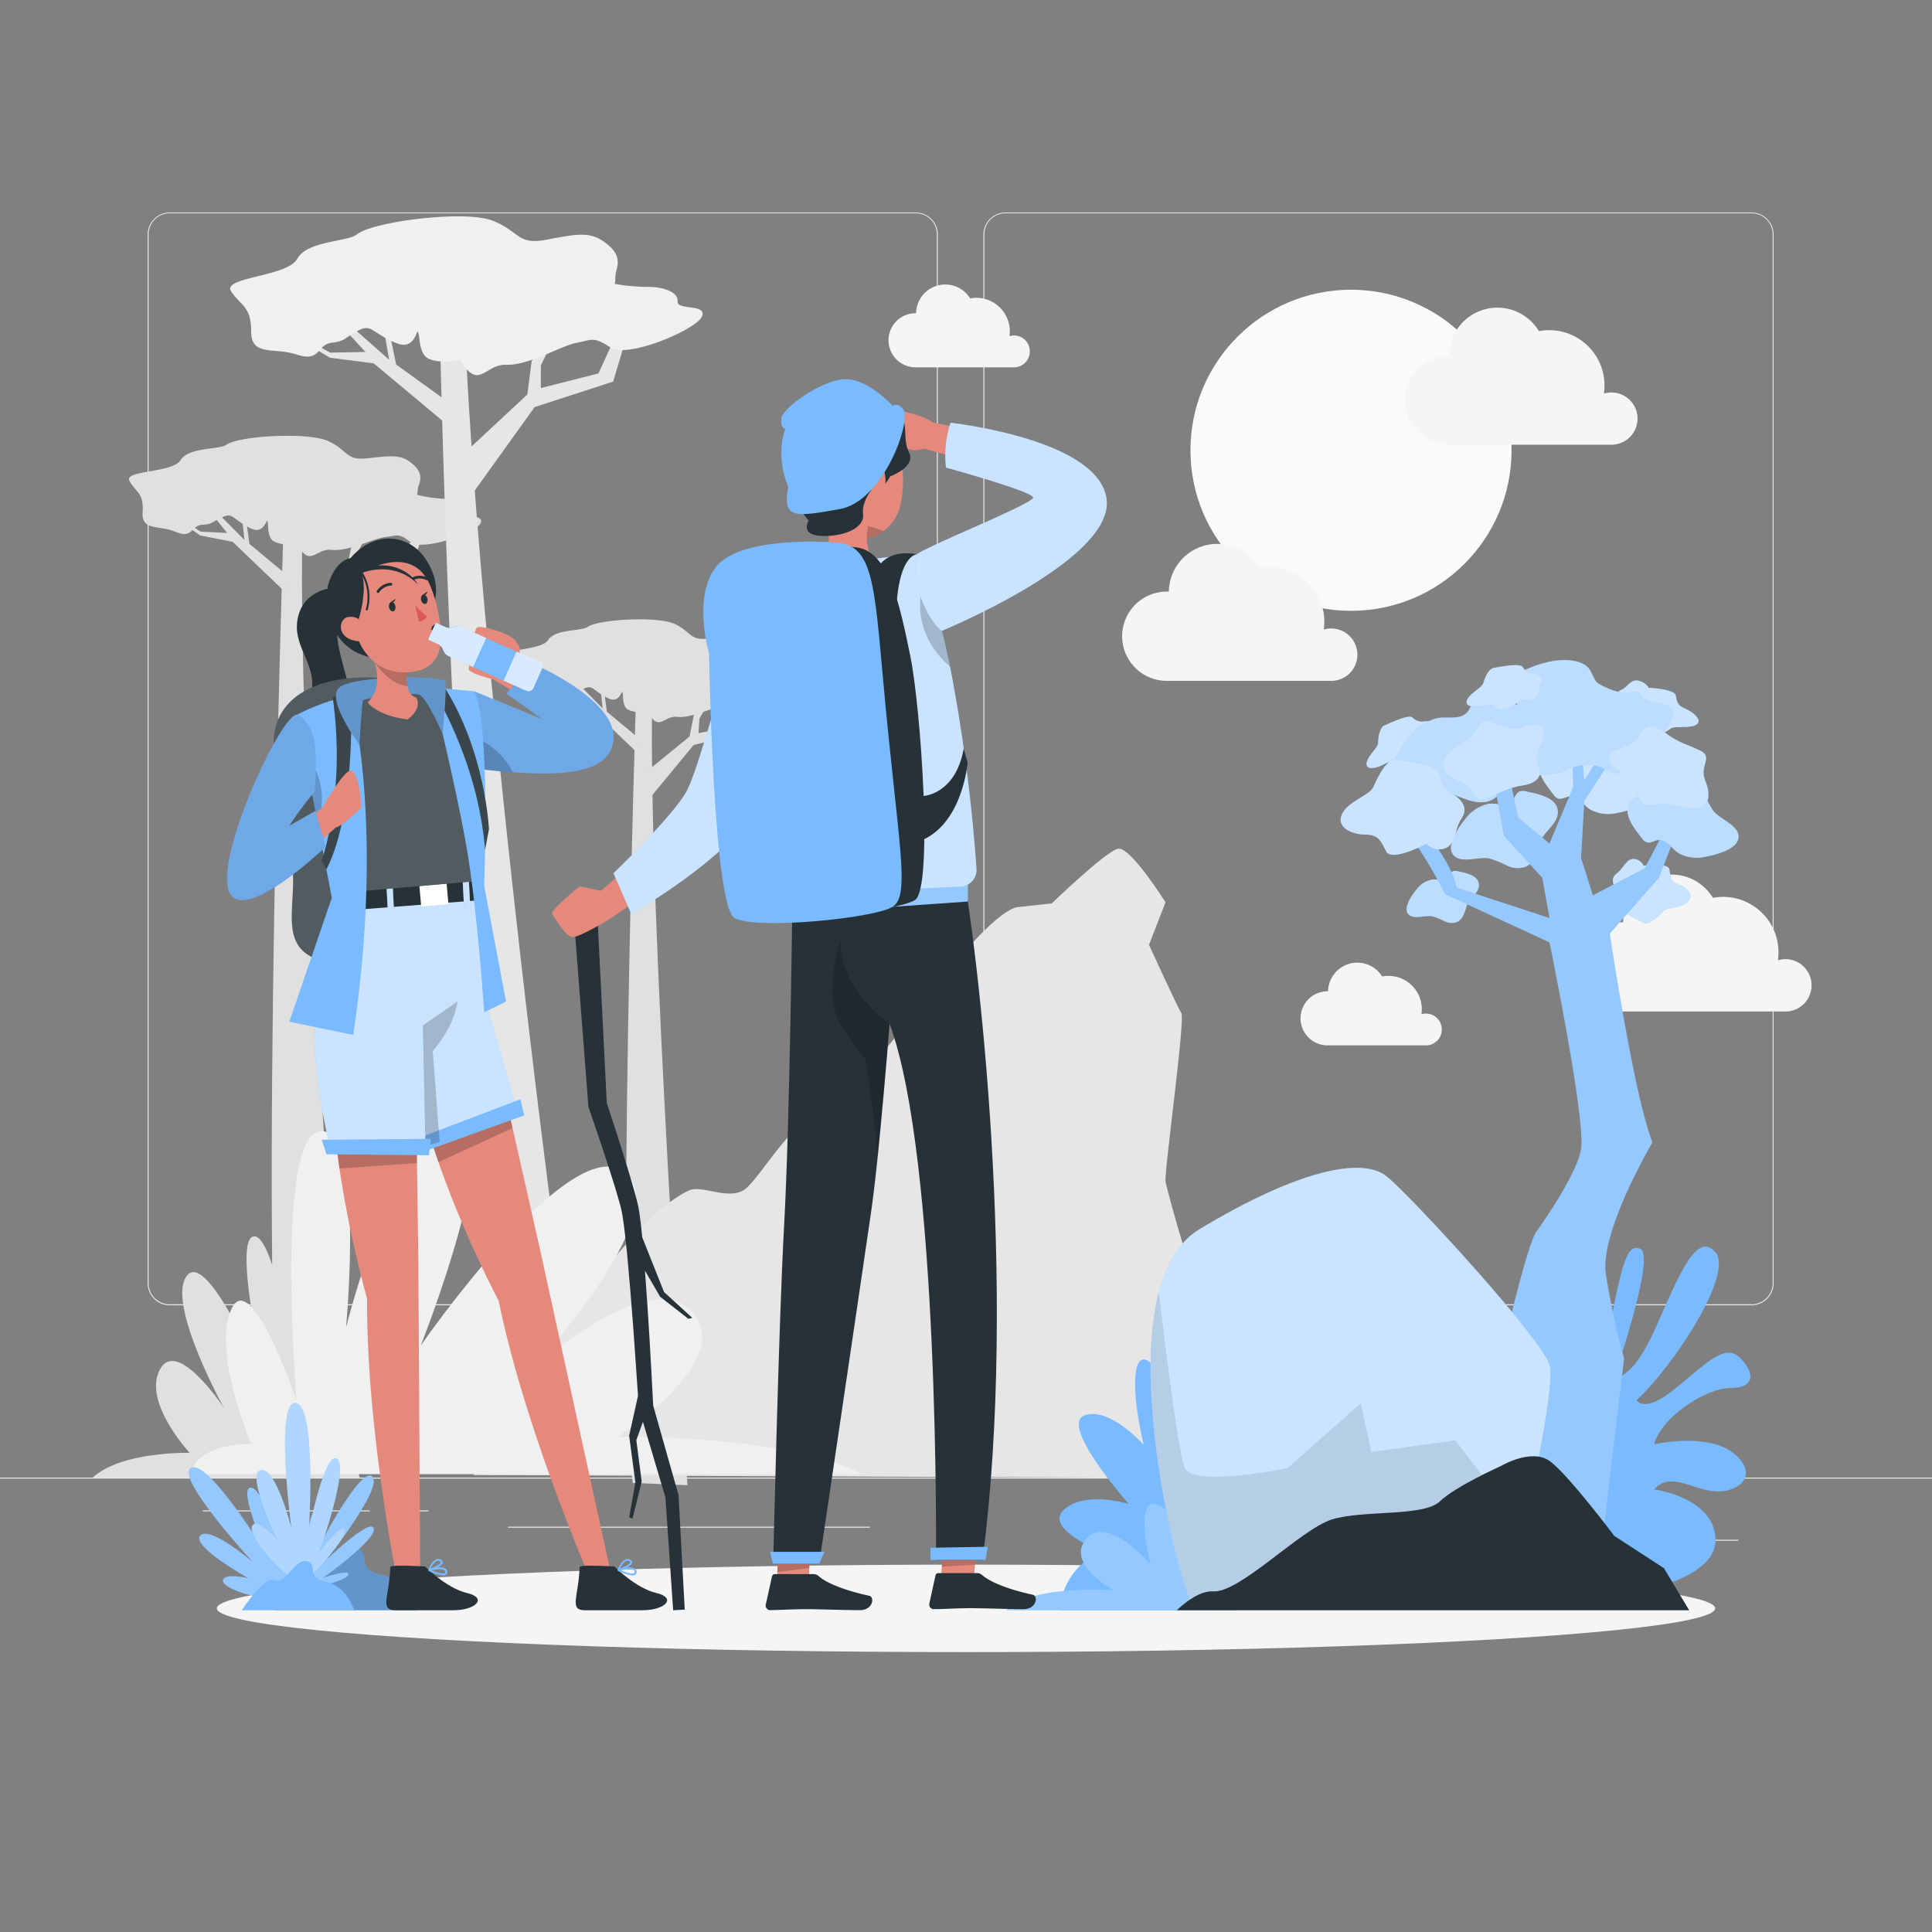<svg xmlns="http://www.w3.org/2000/svg" viewBox="0 0 500 500"><rect x="0" y="0" width="500" height="500" fill="#808080" stroke="none"/><g id="freepik--background-complete--inject-33"><rect y="382.4" width="500" height="0.25" style="fill:#ebebeb"></rect><rect x="416.78" y="398.49" width="33.12" height="0.25" style="fill:#ebebeb"></rect><rect x="322.53" y="401.21" width="8.69" height="0.25" style="fill:#ebebeb"></rect><rect x="396.59" y="389.21" width="19.19" height="0.25" style="fill:#ebebeb"></rect><rect x="52.46" y="390.89" width="43.19" height="0.25" style="fill:#ebebeb"></rect><rect x="104.56" y="390.89" width="6.33" height="0.25" style="fill:#ebebeb"></rect><rect x="131.47" y="395.11" width="93.68" height="0.25" style="fill:#ebebeb"></rect><path d="M237,337.8H43.91a5.71,5.71,0,0,1-5.7-5.71V60.66A5.71,5.71,0,0,1,43.91,55H237a5.71,5.71,0,0,1,5.71,5.71V332.09A5.71,5.71,0,0,1,237,337.8ZM43.91,55.2a5.46,5.46,0,0,0-5.45,5.46V332.09a5.46,5.46,0,0,0,5.45,5.46H237a5.47,5.47,0,0,0,5.46-5.46V60.66A5.47,5.47,0,0,0,237,55.2Z" style="fill:#ebebeb"></path><path d="M453.31,337.8H260.21a5.72,5.72,0,0,1-5.71-5.71V60.66A5.72,5.72,0,0,1,260.21,55h193.1A5.71,5.71,0,0,1,459,60.66V332.09A5.71,5.71,0,0,1,453.31,337.8ZM260.21,55.2a5.47,5.47,0,0,0-5.46,5.46V332.09a5.47,5.47,0,0,0,5.46,5.46h193.1a5.47,5.47,0,0,0,5.46-5.46V60.66a5.47,5.47,0,0,0-5.46-5.46Z" style="fill:#ebebeb"></path><path d="M93.05,382.41H24C31.47,375.53,49.1,376,49.1,376s-12.23-13.13-7.72-21.56S58,364.44,58,364.44,42.78,337,48.43,330.09,69.27,360.2,69.27,360.2,60,321.09,65.59,320s11.35,37.09,11.35,37.09-2-34.92,2.67-33.92S82,369.71,82,369.71s4.7-23.25,6.71-15.83-2,23.31-2,23.31A6,6,0,0,1,93.05,382.41Z" style="fill:#e0e0e0"></path><path d="M88.92,374.81c-.36-5-12-174.33-10.67-237.31l-4.9-.33s-6.09,190.2-1,237Z" style="fill:#e0e0e0"></path><polygon points="76.95 158.52 89.55 148.27 90.81 141.91 98.39 130.36 100.01 129.77 92.54 142.83 92.25 147.21 103.59 145.13 108.34 136.37 113.36 132.43 114.1 133.73 109.83 137.54 106.34 146.91 90.8 150.81 74.58 170.46 76.95 158.52" style="fill:#e0e0e0"></polygon><polygon points="74.47 149 73.86 153.29 60.23 140.24 51.83 138.58 45.35 134.11 45.8 133.68 51.95 137.6 58.77 137.93 52.31 129.89 45.95 125.26 46.38 124.99 52.76 129.12 63.26 139.75 62.22 130.03 59.79 125.9 59.55 124.76 62.62 129.26 70.6 126.63 71.26 127.13 63.08 130.04 64.55 140.76 74.47 149" style="fill:#e0e0e0"></polygon><path d="M119.84,132.25c.31-1.74-2.45-3-5.42-3.19a38.47,38.47,0,0,1-6.52-1c.28-.63.08-1.38.48-2.46.87-2.36.41-4-2.21-6s-5.24-1.65-11-1-4.92-1.92-10.08-4.39-23.13-1.44-26.43.86c-2,1.38-9.75.57-11.91,4s-14.9,2.52-13.21,5.46,3.7,3.07,3.37,8,4.12,3.28,8.58,5.13,3.86-1.62,6.78-1.84,2.12-.52,5.12-1.91,2.57.36,7.33,2.75c2.62,1.32,3.6-.28,4.41-2,.48,1.11-.06,2.73.92,4.61.78,1.51,3.93,1.84,6.93,1.56,3.29,6.24,4.7,1,8.82,1.48,4.35.47,10.89-3,14-3.33s3.27-1.14,6.44,1.31,16.8-2.34,18.09-4.81S119.54,134,119.84,132.25Z" style="fill:#e0e0e0"></path><path d="M177.91,384.38c-.31-4.25-10.22-149.1-9.12-203l-4.2-.28s-5.21,162.67-.85,202.68Z" style="fill:#e0e0e0"></path><polygon points="167.67 199.4 178.45 190.63 179.53 185.19 186.01 175.32 187.4 174.81 181.01 185.97 180.76 189.73 190.46 187.94 194.52 180.45 198.81 177.08 199.45 178.19 195.8 181.45 192.81 189.46 179.51 192.81 165.65 209.6 167.67 199.4" style="fill:#e0e0e0"></polygon><polygon points="165.55 191.25 165.03 194.92 153.37 183.76 146.19 182.34 140.65 178.52 141.03 178.15 146.29 181.5 152.13 181.78 146.6 174.91 141.16 170.95 141.53 170.72 146.99 174.25 155.97 183.34 155.08 175.03 153 171.5 152.79 170.52 155.41 174.37 162.24 172.12 162.81 172.55 155.81 175.04 157.07 184.21 165.55 191.25" style="fill:#e0e0e0"></polygon><path d="M204.36,176.93c.26-1.49-2.1-2.55-4.64-2.73a31.49,31.49,0,0,1-5.57-.88c.23-.53.06-1.17.41-2.1.74-2,.34-3.37-1.89-5.13s-4.49-1.41-9.38-.84-4.2-1.64-8.62-3.75-19.78-1.23-22.61.74c-1.7,1.18-8.34.49-10.18,3.38s-12.74,2.15-11.3,4.66,3.16,2.63,2.88,6.83,3.53,2.8,7.34,4.38,3.31-1.38,5.8-1.57,1.81-.44,4.38-1.63,2.2.3,6.27,2.35c2.24,1.13,3.07-.23,3.77-1.67.41.95-.05,2.34.78,3.95.67,1.28,3.37,1.57,5.94,1.33,2.81,5.34,4,.89,7.54,1.27,3.72.4,9.31-2.54,11.93-2.85s2.79-1,5.5,1.12,14.38-2,15.48-4.12S204.1,178.42,204.36,176.93Z" style="fill:#e0e0e0"></path><path d="M142.87,314.58c-.93-6.59-18.44-141.87-22.41-225.81H113.9s3.69,169.59,14.69,231.4Z" style="fill:#e6e6e6"></path><path d="M122.57,381.74s34.16-63.83,55.85-73.7c3.07-1.39,9.92,2.49,14,0s13.05-19.54,19.92-19.19S250.87,238.43,263,234.8l9.19-1s14-13.53,17.18-14.15,12.27,13.87,12.27,13.87l-4.28,11s7.31,16,8.37,17.67-4.47,41.18-4.09,43.59,9.36,35.4,14.11,40.53,0,36.22,0,36.22Z" style="fill:#e6e6e6"></path><path d="M49,381.51H223.1c-18.88-10.31-63.33-9.67-63.33-9.67s30.83-19.67,19.46-32.27-41.81,15-41.81,15,38.28-41.14,24-51.4-52.53,45.06-52.53,45.06,23.26-58.53,9.27-60.2-28.61,55.51-28.61,55.51,5-52.25-6.75-50.76-6.06,69.68-6.06,69.68S64.93,327.7,59.87,338.8,65,373.69,65,373.69C53.28,373.78,49.93,378.52,49,381.51Z" style="fill:#f0f0f0"></path><polygon points="120.62 116.86 136.48 102.09 137.58 93.51 146.62 77.45 148.73 76.52 139.97 94.57 139.97 100.43 154.88 96.64 160.42 84.55 166.73 78.85 167.84 80.51 162.5 85.97 158.69 98.75 138.36 105.36 118.54 132.96 120.62 116.86" style="fill:#e6e6e6"></polygon><polygon points="116.47 104.41 116.04 110.17 96.72 94.04 85.39 92.58 76.36 87.22 76.92 86.6 85.46 91.26 94.57 91.09 85.25 80.97 76.36 75.38 76.92 74.98 85.78 79.91 100.72 93.11 98.45 80.26 94.84 74.98 94.43 73.49 98.91 79.21 109.29 74.98 110.22 75.59 99.59 80.21 102.52 94.34 116.47 104.41" style="fill:#e6e6e6"></polygon><path d="M175.35,78c.26-2.34-3.53-3.75-7.51-3.75a51.65,51.65,0,0,1-8.76-.78c.31-.86,0-1.85.41-3.32.95-3.21.19-5.29-3.47-7.78s-7.14-1.73-14.69-.32-6.71-2.11-13.81-4.93-30.91.17-35.11,3.52c-2.52,2-12.92,1.64-15.49,6.34s-19.6,4.69-17.1,8.44S65,79.21,65,85.78s5.78,4,11.89,6,5-2.5,8.86-3.06,2.77-.88,6.63-3,3.46.24,10,3c3.61,1.52,4.77-.69,5.69-3,.74,1.44.17,3.65,1.64,6.06,1.18,1.93,5.41,2.09,9.37,1.45,4.94,8,6.36,1,11.88,1.18,5.83.23,14.22-4.93,18.27-5.69S153.51,87,158,89.93s22.16-4.62,23.65-8S175.1,80.38,175.35,78Z" style="fill:#f0f0f0"></path><circle cx="349.64" cy="116.53" r="41.55" style="fill:#fafafa"></circle><path d="M423.8,108.34a6.77,6.77,0,0,0-6.77-6.77,6.62,6.62,0,0,0-1.95.29A14.3,14.3,0,0,0,398.27,85.7,12.53,12.53,0,0,0,375,92h-.21a11.55,11.55,0,0,0,0,23.09h42.39A6.77,6.77,0,0,0,423.8,108.34Z" style="fill:#f5f5f5"></path><path d="M351.29,169.42a6.77,6.77,0,0,0-6.77-6.77,6.89,6.89,0,0,0-1.94.28,14.11,14.11,0,0,0,.15-2.07,14.36,14.36,0,0,0-17-14.09,12.53,12.53,0,0,0-23.23,6.34l-.2,0a11.55,11.55,0,1,0,0,23.09h42.38A6.76,6.76,0,0,0,351.29,169.42Z" style="fill:#f5f5f5"></path><path d="M468.83,255a6.77,6.77,0,0,0-6.77-6.77,6.5,6.5,0,0,0-1.94.29,14.34,14.34,0,0,0-14.18-16.41,15.25,15.25,0,0,0-2.64.24,12.53,12.53,0,0,0-23.23,6.34h-.2a11.54,11.54,0,1,0,0,23.08h42.38A6.76,6.76,0,0,0,468.83,255Z" style="fill:#f5f5f5"></path><path d="M373.13,266.4a4.09,4.09,0,0,0-4.09-4.09,4.21,4.21,0,0,0-1.18.17,8.61,8.61,0,0,0-8.56-9.92,8.43,8.43,0,0,0-1.6.15,7.57,7.57,0,0,0-14,3.83h-.12a7,7,0,1,0,0,14h25.61A4.08,4.08,0,0,0,373.13,266.4Z" style="fill:#f5f5f5"></path><path d="M266.51,90.91A4.06,4.06,0,0,0,261.25,87a8.67,8.67,0,0,0-8.57-9.92,8.43,8.43,0,0,0-1.6.15,7.56,7.56,0,0,0-14,3.83h-.13a7,7,0,1,0,0,14h25.62A4.09,4.09,0,0,0,266.51,90.91Z" style="fill:#f5f5f5"></path></g><g id="freepik--Shadow--inject-33"><ellipse id="freepik--path--inject-33" cx="250" cy="416.24" rx="193.89" ry="11.32" style="fill:#f5f5f5"></ellipse></g><g id="freepik--plant-1--inject-33"><path d="M107.92,416.73H71.28s7.3-11.16,10.41-9.74c4,1.84,7-8.27,11.52-5.87,1.58.84.81,3.54,1.8,4.63,1.65,1.8,3.73,1.45,5.72,2.44C104.62,410.13,106,412.69,107.92,416.73Z" style="fill:#7ABAFF"></path><path d="M107.92,416.73H71.28s7.3-11.16,10.41-9.74c4,1.84,7-8.27,11.52-5.87,1.58.84.81,3.54,1.8,4.63,1.65,1.8,3.73,1.45,5.72,2.44C104.62,410.13,106,412.69,107.92,416.73Z" style="opacity:0.2;isolation:isolate"></path><path d="M75.29,413.62s2.4-13.95.74-16-2,7.62-2,7.62S68.5,385.07,64.93,385s4.24,17.49,4.24,17.49-15.26-24.94-19.7-22.62,16,24.43,16,24.43-11.17-9.6-13.63-6.89,12.4,11,12.4,11-6.55-1.47-6.55.71S68.73,414.86,75.29,413.62Z" style="fill:#7ABAFF"></path><path d="M75.29,413.62s2.4-13.95.74-16-2,7.62-2,7.62S68.5,385.07,64.93,385s4.24,17.49,4.24,17.49-15.26-24.94-19.7-22.62,16,24.43,16,24.43-11.17-9.6-13.63-6.89,12.4,11,12.4,11-6.55-1.47-6.55.71S68.73,414.86,75.29,413.62Z" style="fill:#fff;opacity:0.2;isolation:isolate"></path><path d="M77.49,411.63s11.47-2.08,12.58-3.94-6.44.64-6.44.64,14-10,13.09-12.8-12.33,8.21-12.33,8.21,15-18.84,11.93-21.62-14.38,19.26-14.38,19.26S86.21,390,83.42,388.9s-5,12.69-5,12.69-.71-5.48-2.4-4.86S74.68,406.91,77.49,411.63Z" style="fill:#7ABAFF"></path><path d="M77.49,411.63s11.47-2.08,12.58-3.94-6.44.64-6.44.64,14-10,13.09-12.8-12.33,8.21-12.33,8.21,15-18.84,11.93-21.62-14.38,19.26-14.38,19.26S86.21,390,83.42,388.9s-5,12.69-5,12.69-.71-5.48-2.4-4.86S74.68,406.91,77.49,411.63Z" style="fill:#fff;opacity:0.2;isolation:isolate"></path><path d="M78.35,410.1s11.07-11.09,10.88-14-6.63,5.64-6.63,5.64,7.81-21.81,4.65-24.18-7.32,18.54-7.32,18.54,2.09-32.32-3.4-33-1.13,32.3-1.13,32.3-4-15.81-7.93-14.93,4.2,17.87,4.2,17.87-5-5.51-6.38-3.53S71.62,407,78.35,410.1Z" style="fill:#7ABAFF"></path><path d="M78.35,410.1s11.07-11.09,10.88-14-6.63,5.64-6.63,5.64,7.81-21.81,4.65-24.18-7.32,18.54-7.32,18.54,2.09-32.32-3.4-33-1.13,32.3-1.13,32.3-4-15.81-7.93-14.93,4.2,17.87,4.2,17.87-5-5.51-6.38-3.53S71.62,407,78.35,410.1Z" style="fill:#fff;opacity:0.4;isolation:isolate"></path><path d="M91.78,416.73H62.58s5.82-8.89,8.29-7.76c3.23,1.47,5.62-6.59,9.19-4.68,1.26.67.64,2.83,1.43,3.69,1.31,1.44,3,1.16,4.56,1.95C89.14,411.47,90.25,413.51,91.78,416.73Z" style="fill:#7ABAFF"></path></g><g id="freepik--plant-2--inject-33"><path d="M367.61,193.83s-4,4.66-5.4,4-2.06-1.11-4-.05-4.69,1.64-4.55-.2,3-4.08,3-5.34.32-4,1.73-4.55,6.12-2.9,7.19-2a3.2,3.2,0,0,0,3,1c1.45-.17,3,.2,2.63,1.62s.1,1.93-.09,3.35S368.9,194.07,367.61,193.83Z" style="fill:#7ABAFF"></path><path d="M367.61,193.83s-4,4.66-5.4,4-2.06-1.11-4-.05-4.69,1.64-4.55-.2,3-4.08,3-5.34.32-4,1.73-4.55,6.12-2.9,7.19-2a3.2,3.2,0,0,0,3,1c1.45-.17,3,.2,2.63,1.62s.1,1.93-.09,3.35S368.9,194.07,367.61,193.83Z" style="fill:#fff;opacity:0.6;isolation:isolate"></path><path d="M379.4,184.63a3.76,3.76,0,0,0,.44-.45c.93-1.12,1.17-2.9,2.5-3.5a4,4,0,0,1,2.16-.1c4,.58,11.38,1.23,11.65,6.53.21,4.11-4.32,6.94-5.34,10.68-.93,3.4-1.47,7.49-4.57,9.16-2,1.07-4.43.72-6.58,0s-4.19-1.74-6.42-2c-3.31-.41-8.92,2.25-11.86.34-4.46-2.89.79-11,2.79-13.88a13.33,13.33,0,0,1,7.55-5.5C374.12,185.33,377.38,186.38,379.4,184.63Z" style="fill:#7ABAFF"></path><path d="M379.4,184.63a3.76,3.76,0,0,0,.44-.45c.93-1.12,1.17-2.9,2.5-3.5a4,4,0,0,1,2.16-.1c4,.58,11.38,1.23,11.65,6.53.21,4.11-4.32,6.94-5.34,10.68-.93,3.4-1.47,7.49-4.57,9.16-2,1.07-4.43.72-6.58,0s-4.19-1.74-6.42-2c-3.31-.41-8.92,2.25-11.86.34-4.46-2.89.79-11,2.79-13.88a13.33,13.33,0,0,1,7.55-5.5C374.12,185.33,377.38,186.38,379.4,184.63Z" style="fill:#fff;opacity:0.5;isolation:isolate"></path><path d="M425.34,224.05s6.43-.94,6.71,1,.25,3.07,2.31,3.81,4.22,2.76,2.52,4.49-5.32,1.32-6.47,2.52-3.66,3.71-5,3-6.16-2.84-6-4.76,0-2.62-1-3.81-1.6-3-.14-4.12,1.63-2,3-3.29S424.79,222.6,425.34,224.05Z" style="fill:#7ABAFF"></path><path d="M425.34,224.05s6.43-.94,6.71,1,.25,3.07,2.31,3.81,4.22,2.76,2.52,4.49-5.32,1.32-6.47,2.52-3.66,3.71-5,3-6.16-2.84-6-4.76,0-2.62-1-3.81-1.6-3-.14-4.12,1.63-2,3-3.29S424.79,222.6,425.34,224.05Z" style="fill:#fff;opacity:0.6;isolation:isolate"></path><path d="M406.77,206.08a3.73,3.73,0,0,0-.47,0c-1.07.11-2.12.92-3.13.55a2.91,2.91,0,0,1-1.19-1.07c-1.83-2.4-5.36-6.55-2.75-9.48,2-2.28,5.88-1.41,8.36-2.85,2.25-1.31,4.66-3.18,7.15-2.45a6.25,6.25,0,0,1,3.47,3.4,26.82,26.82,0,0,0,2.34,4.4c1.52,1.93,5.86,3.45,6.41,6,.85,3.84-6.13,5.39-8.67,5.86a9.79,9.79,0,0,1-6.82-1C409.9,208.45,408.73,206.21,406.77,206.08Z" style="fill:#7ABAFF"></path><path d="M406.77,206.08a3.73,3.73,0,0,0-.47,0c-1.07.11-2.12.92-3.13.55a2.91,2.91,0,0,1-1.19-1.07c-1.83-2.4-5.36-6.55-2.75-9.48,2-2.28,5.88-1.41,8.36-2.85,2.25-1.31,4.66-3.18,7.15-2.45a6.25,6.25,0,0,1,3.47,3.4,26.82,26.82,0,0,0,2.34,4.4c1.52,1.93,5.86,3.45,6.41,6,.85,3.84-6.13,5.39-8.67,5.86a9.79,9.79,0,0,1-6.82-1C409.9,208.45,408.73,206.21,406.77,206.08Z" style="fill:#fff;opacity:0.6;isolation:isolate"></path><path d="M391,207.56a3.28,3.28,0,0,0,.34-.31c.75-.78,1-2.08,2-2.44a2.91,2.91,0,0,1,1.6,0c2.95.65,8.32,1.54,8.23,5.46-.08,3-3.57,4.88-4.54,7.58-.87,2.45-1.5,5.43-3.87,6.49A6.24,6.24,0,0,1,390,224a25.76,25.76,0,0,0-4.62-1.85c-2.42-.49-6.7,1.16-8.76-.41-3.13-2.38,1.19-8.07,2.83-10.07a9.81,9.81,0,0,1,5.87-3.64C387.09,207.77,389.43,208.73,391,207.56Z" style="fill:#7ABAFF"></path><path d="M391,207.56a3.28,3.28,0,0,0,.34-.31c.75-.78,1-2.08,2-2.44a2.91,2.91,0,0,1,1.6,0c2.95.65,8.32,1.54,8.23,5.46-.08,3-3.57,4.88-4.54,7.58-.87,2.45-1.5,5.43-3.87,6.49A6.24,6.24,0,0,1,390,224a25.76,25.76,0,0,0-4.62-1.85c-2.42-.49-6.7,1.16-8.76-.41-3.13-2.38,1.19-8.07,2.83-10.07a9.81,9.81,0,0,1,5.87-3.64C387.09,207.77,389.43,208.73,391,207.56Z" style="fill:#fff;opacity:0.5;isolation:isolate"></path><path d="M374.51,227.32a1.51,1.51,0,0,0,.23-.21c.51-.52.69-1.4,1.37-1.65a2,2,0,0,1,1.08,0c2,.43,5.61,1,5.55,3.67-.05,2.06-2.41,3.29-3.06,5.11-.59,1.66-1,3.67-2.61,4.38a4.2,4.2,0,0,1-3.27-.23,17.37,17.37,0,0,0-3.12-1.25c-1.63-.33-4.51.78-5.9-.28-2.11-1.6.8-5.44,1.91-6.79a6.58,6.58,0,0,1,3.95-2.45C371.86,227.47,373.44,228.11,374.51,227.32Z" style="fill:#7ABAFF"></path><path d="M374.51,227.32a1.51,1.51,0,0,0,.23-.21c.51-.52.69-1.4,1.37-1.65a2,2,0,0,1,1.08,0c2,.43,5.61,1,5.55,3.67-.05,2.06-2.41,3.29-3.06,5.11-.59,1.66-1,3.67-2.61,4.38a4.2,4.2,0,0,1-3.27-.23,17.37,17.37,0,0,0-3.12-1.25c-1.63-.33-4.51.78-5.9-.28-2.11-1.6.8-5.44,1.91-6.79a6.58,6.58,0,0,1,3.95-2.45C371.86,227.47,373.44,228.11,374.51,227.32Z" style="fill:#fff;opacity:0.5;isolation:isolate"></path><path d="M403.2,373.77s7.51.17,11.87-22.43,5.53-30,9.49-28.11-6.78,33.08-6.78,33.08,4.41,1.6,10.74-12.78,10.68-24.9,15.43-19.45-10.29,28.8-20.38,38.29c0,0,1.78,3.56,9.69-2.77s13.06-12.17,17-8.26,4,7.87-2.37,7.87-17.85,7.41-19.8,14.56c0,0,8.72-2,15.85,0s11.47,9.08,3.95,11.7-14.68-5.79-19.8,0c0,0,14.66,1.8,15.85,12.1s-17.81,13.76-17.81,13.76L364,394.83,374.32,367Z" style="fill:#7ABAFF"></path><path d="M383.39,374.43s10.05-48.12,14.07-55.48c0,0,10.3-14.06,11.69-21.43S401,243.87,401,243.87l-27-12.45s-7.37-15-12.74-18.51l2.69-2.76s10.72,9.79,13.07,19.58l24,7.86-1.88-10.4-9.94-10.93-3.93-21.66,3.93-.4,3.69,17.35L401,218.3l6.16-14.64-.33-10.83,2.3-1.56L410,202l11.6-18.46,2.43,2.08-14,21.66-.85,14.76,3.06,9.67,13.41-7L432,212.6l3.35-1-6,15.55-12.74,14.46s6.37,42.73,11.06,54c0,0-13.74,23.2-12.07,34.18a209.36,209.36,0,0,0,4.7,21.74l-6.37,53.66L377,402.24Z" style="fill:#7ABAFF"></path><path d="M383.39,374.43s10.05-48.12,14.07-55.48c0,0,10.3-14.06,11.69-21.43S401,243.87,401,243.87l-27-12.45s-7.37-15-12.74-18.51l2.69-2.76s10.72,9.79,13.07,19.58l24,7.86-1.88-10.4-9.94-10.93-3.93-21.66,3.93-.4,3.69,17.35L401,218.3l6.16-14.64-.33-10.83,2.3-1.56L410,202l11.6-18.46,2.43,2.08-14,21.66-.85,14.76,3.06,9.67,13.41-7L432,212.6l3.35-1-6,15.55-12.74,14.46s6.37,42.73,11.06,54c0,0-13.74,23.2-12.07,34.18a209.36,209.36,0,0,0,4.7,21.74l-6.37,53.66L377,402.24Z" style="fill:#fff;opacity:0.2;isolation:isolate"></path><path d="M284.91,401.52a18,18,0,0,0-10.66,15.21H320l4.52-23.14-20.89-6.65s-1.3-30.4-5.86-34.26-5.35,6-1.79,21.22c0,0-9.1-10.15-15.43-7.53S292.1,389.2,292.1,389.2s-11.14-3.43-16.68,1.43S284.91,401.52,284.91,401.52Z" style="fill:#7ABAFF"></path><path d="M288.27,411.58s-20.85-1.67-27.84,5.15h53.62v-8.4s-10.15-18.69-15.29-19.13-1,15.71-1,15.71-11.08-13.17-16.63-6.67S288.27,411.58,288.27,411.58Z" style="fill:#7ABAFF"></path><path d="M288.27,411.58s-20.85-1.67-27.84,5.15h53.62v-8.4s-10.15-18.69-15.29-19.13-1,15.71-1,15.71-11.08-13.17-16.63-6.67S288.27,411.58,288.27,411.58Z" style="fill:#fff;opacity:0.2;isolation:isolate"></path><path d="M394.23,395.83s8.44-36.11,6.86-42.49-36.13-44.12-42.33-49-22.55-1.78-48.4,13.82-4.22,94.92-2.11,96.14S394.23,395.83,394.23,395.83Z" style="fill:#7ABAFF"></path><path d="M394.23,395.83s-83.87,19.7-86,18.49c-1.68-1-15.72-51.43-8.34-79.84,1.88-7.29,5.18-13.12,10.45-16.3,25.85-15.6,42.2-18.69,48.4-13.82s40.75,42.6,42.33,49S394.23,395.83,394.23,395.83Z" style="fill:#fff;opacity:0.6;isolation:isolate"></path><path d="M394.23,395.83s-83.87,19.7-86,18.49c-1.68-1-15.72-51.43-8.34-79.84,2.12,17.73,5.26,42.34,6.76,45.48,2.37,5,26.55,0,26.55,0l18.94-16.78,2.77,12.59,21.76-3Z" style="opacity:0.1;isolation:isolate"></path><path d="M437.16,416.73l-6.53-10.88-12.85-8.35s-11.94-15.91-16.69-19.36-12.66,1.27-12.66,1.27-11.61,5.16-15.83,9.17-20,2.14-28,4.69-23.74,19-30.6,18.58c-3.14-.18-6.61,2.22-9.45,4.88Z" style="fill:#263238"></path><path d="M369.18,218.37s-9,4.78-10.42,2-2-4.37-5.41-4.37-7.65-1.85-6.06-5.28,7.12-4.74,8.17-7.12,3.43-7.38,5.8-7,10.55.92,11.34,3.83,1.32,3.87,3.43,5.1,4,3.6,2.38,6-1.32,3.86-2.64,6.42S370.76,220.22,369.18,218.37Z" style="fill:#7ABAFF"></path><path d="M369.18,218.37s-9,4.78-10.42,2-2-4.37-5.41-4.37-7.65-1.85-6.06-5.28,7.12-4.74,8.17-7.12,3.43-7.38,5.8-7,10.55.92,11.34,3.83,1.32,3.87,3.43,5.1,4,3.6,2.38,6-1.32,3.86-2.64,6.42S370.76,220.22,369.18,218.37Z" style="fill:#fff;opacity:0.6;isolation:isolate"></path><path d="M426.66,178s6.62.28,7,1.95.38,2.55,2.55,3.5,4.48,3,2.79,4.09-5.45.21-6.59,1-3.65,2.44-5.07,1.61-6.5-3.33-6.42-4.88a3.54,3.54,0,0,0-1.16-3.29c-1.09-1.14-1.78-2.74-.31-3.39s1.61-1.41,2.95-2.21S426,176.69,426.66,178Z" style="fill:#7ABAFF"></path><path d="M426.66,178s6.62.28,7,1.95.38,2.55,2.55,3.5,4.48,3,2.79,4.09-5.45.21-6.59,1-3.65,2.44-5.07,1.61-6.5-3.33-6.42-4.88a3.54,3.54,0,0,0-1.16-3.29c-1.09-1.14-1.78-2.74-.31-3.39s1.61-1.41,2.95-2.21S426,176.69,426.66,178Z" style="fill:#fff;opacity:0.6;isolation:isolate"></path><path d="M429.66,217.4a3.68,3.68,0,0,0-.47,0c-1.07.11-2.12.93-3.13.55a3,3,0,0,1-1.19-1.07c-1.83-2.4-5.35-6.55-2.75-9.48,2-2.27,5.88-1.41,8.36-2.85,2.25-1.3,4.66-3.18,7.16-2.45a6.25,6.25,0,0,1,3.47,3.4,25.65,25.65,0,0,0,2.33,4.4c1.53,1.94,5.86,3.45,6.42,6,.84,3.84-6.13,5.39-8.67,5.86a9.77,9.77,0,0,1-6.83-1C432.8,219.77,431.63,217.53,429.66,217.4Z" style="fill:#7ABAFF"></path><path d="M429.66,217.4a3.68,3.68,0,0,0-.47,0c-1.07.11-2.12.93-3.13.55a3,3,0,0,1-1.19-1.07c-1.83-2.4-5.35-6.55-2.75-9.48,2-2.27,5.88-1.41,8.36-2.85,2.25-1.3,4.66-3.18,7.16-2.45a6.25,6.25,0,0,1,3.47,3.4,25.65,25.65,0,0,0,2.33,4.4c1.53,1.94,5.86,3.45,6.42,6,.84,3.84-6.13,5.39-8.67,5.86a9.77,9.77,0,0,1-6.83-1C432.8,219.77,431.63,217.53,429.66,217.4Z" style="fill:#fff;opacity:0.5;isolation:isolate"></path><path d="M415.33,177.79c6.74,3.29,7.91-.43,9.49,2.27s9.5,1.39,8.18,5.08-5.54,7.67-2.9,9.51-.12,1.57-5.86,2-3.1,5.57-8.91,2.44-10,.88-12.66,1-8.44,2.5-11.08-3.44.53-8.05,1.06-13.06-7.12-5.8,1.58-10,15.74-3.16,17.36,0S412.69,176.5,415.33,177.79Z" style="fill:#7ABAFF"></path><path d="M415.33,177.79c6.74,3.29,7.91-.43,9.49,2.27s9.5,1.39,8.18,5.08-5.54,7.67-2.9,9.51-.12,1.57-5.86,2-3.1,5.57-8.91,2.44-10,.88-12.66,1-8.44,2.5-11.08-3.44.53-8.05,1.06-13.06-7.12-5.8,1.58-10,15.74-3.16,17.36,0S412.69,176.5,415.33,177.79Z" style="fill:#fff;opacity:0.5;isolation:isolate"></path><path d="M378.94,192c3.06-1.77,3.9-6.25,6.19-5.52s6.85,2.92,9.05,1.72,5.32-1.14,5.53,1.12-2.92,6-1.67,8.41.39,4.89-3.86,5.52-6.55,2.29-9.88,3.54-2.71-3-6.25-4.34S369.2,197.59,378.94,192Z" style="fill:#7ABAFF"></path><path d="M378.94,192c3.06-1.77,3.9-6.25,6.19-5.52s6.85,2.92,9.05,1.72,5.32-1.14,5.53,1.12-2.92,6-1.67,8.41.39,4.89-3.86,5.52-6.55,2.29-9.88,3.54-2.71-3-6.25-4.34S369.2,197.59,378.94,192Z" style="fill:#fff;opacity:0.6;isolation:isolate"></path><path d="M433,208.34c-3.38-1-7.23,1.4-8.26-.77s-2.53-7-4.91-7.79-4.46-3.11-2.95-4.81,6.39-2,7.29-4.52,3.3-3.61,6.66-.93,6.15,3.23,9.33,4.81-.38,4.06,1.09,7.53S443.73,211.62,433,208.34Z" style="fill:#7ABAFF"></path><path d="M433,208.34c-3.38-1-7.23,1.4-8.26-.77s-2.53-7-4.91-7.79-4.46-3.11-2.95-4.81,6.39-2,7.29-4.52,3.3-3.61,6.66-.93,6.15,3.23,9.33,4.81-.38,4.06,1.09,7.53S443.73,211.62,433,208.34Z" style="fill:#fff;opacity:0.6;isolation:isolate"></path><path d="M394.06,181s-5,3.55-6.22,2.58-1.73-1.58-3.85-1-4.95.45-4.37-1.3,3.86-3.24,4.24-4.45,1.27-3.78,2.78-4,6.64-1.33,7.46-.2a3.18,3.18,0,0,0,2.72,1.66c1.44.19,2.86.92,2.16,2.21s-.37,1.9-.89,3.23S395.25,181.49,394.06,181Z" style="fill:#7ABAFF"></path><path d="M394.06,181s-5,3.55-6.22,2.58-1.73-1.58-3.85-1-4.95.45-4.37-1.3,3.86-3.24,4.24-4.45,1.27-3.78,2.78-4,6.64-1.33,7.46-.2a3.18,3.18,0,0,0,2.72,1.66c1.44.19,2.86.92,2.16,2.21s-.37,1.9-.89,3.23S395.25,181.49,394.06,181Z" style="fill:#fff;opacity:0.6;isolation:isolate"></path></g><g id="freepik--character-1--inject-33"><path d="M121.31,173.16s1.13-10.35,2.22-10.81,6.62,1.12,8.6,2.41a5.43,5.43,0,0,1,2.38,3V171l3.06,3.95-3.81,4.52-6.08-3.62S121.19,174.17,121.31,173.16Z" style="fill:#e4897b"></path><path d="M122.76,178.89l17.64,7.3L131,179.46l7.4-7.48s20.82,9,20.4,19-15.06,10.38-35.23,8Z" style="fill:#7ABAFF"></path><path d="M158.76,191c-.35,8.39-10.75,10-26,8.91-2.9-.21-6-.52-9.21-.9l-.31-8-.46-12.05,17.64,7.3L131,179.46l7.4-7.48S159.18,181,158.76,191Z" style="opacity:0.1;isolation:isolate"></path><path d="M132.74,199.88c-2.9-.21-6-.52-9.21-.9l-.31-8A19,19,0,0,1,132.74,199.88Z" style="opacity:0.2;isolation:isolate"></path><path d="M88.22,151.84c-.18.07-9-.17-11,7.48s4.45,11.75,3.51,19.3-4.1,14.2-2.52,17.14,11,4.56,13.19-5.14-7.06-25.62-3.2-30.35S88.22,151.84,88.22,151.84Z" style="fill:#263238"></path><path d="M118.41,198.71s-1.12-23.64-23.78-23.39S67.48,189.58,73,200.38a219.45,219.45,0,0,1,2.84,26c.38,12-4.7,22.24,14.82,23.56s30.12-3.49,30.63-6S119.38,208.45,118.41,198.71Z" style="fill:#263238"></path><path d="M118.41,198.71s-1.12-23.64-23.78-23.39S67.48,189.58,73,200.38a219.45,219.45,0,0,1,2.84,26c.38,12-4.7,22.24,14.82,23.56s30.12-3.49,30.63-6S119.38,208.45,118.41,198.71Z" style="fill:#fff;opacity:0.2;isolation:isolate"></path><path d="M157.75,405.54l-5.47,1.93s-16.52-38-23.23-70.84a284.71,284.71,0,0,1-14-31.5c-.54-1.44-1.06-2.9-1.57-4.37-1.42-4.08-2.74-8.28-3.84-12.44-2.12-8-3.47-15.81-3.33-22.64l21.43,4.64,3.21,14.11,1.7,7.51,1.74,7.65L139.9,324Z" style="fill:#e4897b"></path><path d="M132.63,291.94l-19.17,8.82c-1.42-4.08-2.74-8.28-3.84-12.44l21.31-3.89Z" style="opacity:0.2;isolation:isolate"></path><path d="M124.9,256.28,133.76,287l-25.51,7.84-5.2-29.16S113,251.37,124.9,256.28Z" style="fill:#7ABAFF"></path><path d="M133.76,287l-18.84,5.79-6.44,2-.23.07-4-22.51-1.19-6.65s9.94-14.35,21.85-9.43l8.3,28.77Z" style="fill:#fff;opacity:0.6;isolation:isolate"></path><polygon points="135.68 288.67 115.41 295.95 110.74 297.63 108.48 294.81 108.27 294.54 114.8 292.06 133.2 285.06 134.68 284.5 135.68 288.67" style="fill:#7ABAFF"></polygon><path d="M113.57,292.42l.23,3.15L109,296.86l-2-3-.23.05-2.17-22.76c.68-2,1.1-3.15,1.1-3.15l12.69-8.83S118,265,112,272l1.47,19.67Z" style="opacity:0.2;isolation:isolate"></path><path d="M150,405.56c0-.72,9-.15,9-.15s5.51,5.6,10.86,6.86,2.36,4.46-3.62,4.46H151.38C147.14,416.73,149.79,413.12,150,405.56Z" style="fill:#263238"></path><path d="M159.93,406.56l-.07-.05h0a.16.16,0,0,1,0-.07h0a.19.19,0,0,1,0-.07h0a.31.31,0,0,1,0-.1c0-.11.79-2.18,2-2.68a1.38,1.38,0,0,1,1.16,0c.41.19.6.45.59.75,0,.47-.67.95-1.39,1.33a3.7,3.7,0,0,1,2,.22,1,1,0,0,1,.48.61.85.85,0,0,1-.22,1,1.18,1.18,0,0,1-.79.22A11.08,11.08,0,0,1,159.93,406.56Zm.82-.15c1.32.56,3,1.06,3.38.71,0,0,.15-.12.06-.47a.47.47,0,0,0-.25-.32,2.29,2.29,0,0,0-1.06-.19A11.18,11.18,0,0,0,160.75,406.41ZM162,404a3.93,3.93,0,0,0-1.53,1.93c1.32-.51,2.6-1.2,2.63-1.6,0-.13-.2-.25-.32-.3a.91.91,0,0,0-.41-.1A.94.94,0,0,0,162,404Z" style="fill:#7ABAFF"></path><path d="M108.76,409.48l-5.75.75s-8.25-40.61-8-74.12a285.79,285.79,0,0,1-7.16-33.73c-2-13.72-3-29-.34-40.4l20,9,.41,30,.34,25Z" style="fill:#e4897b"></path><path d="M107.92,301l-20.07,1.4c-2-13.72-3-29-.34-40.4l20,9Z" style="opacity:0.2;isolation:isolate"></path><path d="M101,405.56c0-.72,9-.15,9-.15s5.51,5.6,10.86,6.86,2.36,4.46-3.62,4.46H102.38C98.14,416.73,100.79,413.12,101,405.56Z" style="fill:#263238"></path><path d="M110.93,406.56l-.07-.05h0a.16.16,0,0,1,0-.07h0a.19.19,0,0,1,0-.07h0a.31.31,0,0,1,0-.1c0-.11.79-2.18,2-2.68a1.38,1.38,0,0,1,1.16,0c.41.19.6.45.59.75,0,.47-.67.95-1.39,1.33a3.7,3.7,0,0,1,2,.22,1,1,0,0,1,.48.61.85.85,0,0,1-.22,1,1.18,1.18,0,0,1-.79.22A11.08,11.08,0,0,1,110.93,406.56Zm.82-.15c1.32.56,3,1.06,3.38.71,0,0,.15-.12.06-.47a.47.47,0,0,0-.25-.32,2.29,2.29,0,0,0-1.06-.19A11.18,11.18,0,0,0,111.75,406.41ZM113,404a3.93,3.93,0,0,0-1.53,1.93c1.32-.51,2.6-1.2,2.63-1.6,0-.13-.2-.25-.32-.3a.91.91,0,0,0-.41-.1A.94.94,0,0,0,113,404Z" style="fill:#7ABAFF"></path><path d="M110.1,296.4l-.75-34.59,17.15-5s-1.35-15.87-3.35-23.7c0,0-27.85-6.93-32.09,2.51,0,0,0,.15-.06.2l-.07.09s-17.12,12.72-5.61,60.49Z" style="fill:#7ABAFF"></path><path d="M110.1,296.4l-.75-34.59,17.15-5s-1.35-15.87-3.35-23.7c0,0-27.85-6.93-32.09,2.51,0,0,0,.15-.06.2l-.07.09s-17.12,12.72-5.61,60.49Z" style="fill:#fff;opacity:0.6;isolation:isolate"></path><polygon points="90.76 230.83 90.76 235.55 122.76 233.08 122.76 227.5 90.76 230.83" style="fill:#263238"></polygon><rect x="100.2" y="228.88" width="1.6" height="8.16" transform="translate(-11.76 5.46) rotate(-2.93)" style="fill:#7ABAFF"></rect><rect x="108.74" y="228.95" width="7.08" height="5.37" transform="translate(-20.21 10.94) rotate(-5.12)" style="fill:#fff"></rect><rect x="119.9" y="226.72" width="1.6" height="8.16" transform="translate(-11.61 6.45) rotate(-2.92)" style="fill:#7ABAFF"></rect><rect x="100.2" y="228.88" width="1.6" height="8.16" transform="translate(-11.76 5.46) rotate(-2.93)" style="fill:#fff;opacity:0.6;isolation:isolate"></rect><rect x="119.9" y="226.72" width="1.6" height="8.16" transform="translate(-11.61 6.45) rotate(-2.92)" style="fill:#fff;opacity:0.6;isolation:isolate"></rect><path d="M123.15,228.06,90.9,230.85c-.76-12-1.52-19.72-8.62-41.08q-.93-2.81-2-6a96,96,0,0,1,13.37-3.22,103.67,103.67,0,0,1,14.48-1.53c6.28,0,13.48.66,13.48.66s1,.24,1.67,6.89C123.87,192.87,124.44,205.35,123.15,228.06Z" style="fill:#263238"></path><path d="M123.15,228.06l-32.24,2.79a115.88,115.88,0,0,0-3.6-24.37c-.83-3.22-1.87-6.84-3.19-11-.56-1.78-1.17-3.66-1.84-5.67s-1.28-3.86-2-6a95.86,95.86,0,0,1,13.38-3.23,103.35,103.35,0,0,1,14.48-1.53c6.27-.05,13.48.66,13.48.66s1,.25,1.67,6.89C123.87,192.86,124.45,205.35,123.15,228.06Z" style="fill:#fff;opacity:0.2;isolation:isolate"></path><polygon points="83.26 294.98 111.51 294.73 111.01 298.98 84.51 298.73 83.26 294.98" style="fill:#7ABAFF"></polygon><path d="M91.42,267.83l-16.55-3.4,11-32.08-3.71-19.48L80,201.19l-3.1-16.26s8.23-4.33,13.91-4.56C90.76,180.37,99.67,212.66,91.42,267.83Z" style="fill:#7ABAFF"></path><path d="M111.66,177.89s6.1,24.43,9,40.9S125.31,262,125.31,262l5.65-2.8-5.65-29.94s1.62-42.55-2.55-50.35Z" style="fill:#7ABAFF"></path><path d="M111.66,177.89s12,18.38,13.88,42.05l1-5.34s-.88-20.17-11.74-37.12Z" style="fill:#263238"></path><path d="M111.66,177.89s12,18.38,13.88,42.05l1-5.34s-.88-20.17-11.74-37.12Z" style="fill:#fff;opacity:0.1;isolation:isolate"></path><path d="M90.76,178.89s1.74,30.5-6.28,46.1l-1.21-2.28s6.37-17.89,2.81-42.34Z" style="fill:#263238"></path><path d="M90.76,178.89s1.74,30.5-6.28,46.1l-1.21-2.28s6.37-17.89,2.81-42.34Z" style="fill:#fff;opacity:0.1;isolation:isolate"></path><path d="M114.54,189.88s1.17-11.87.68-13.5-23.66-1.57-27.36,1.51S93,192.68,93,192.68s.63-10.71.93-11.41,12.59-2.07,14.5-1.53S114.54,189.88,114.54,189.88Z" style="fill:#7ABAFF"></path><path d="M114.54,189.88s1.17-11.87.68-13.5-23.66-1.57-27.36,1.51S93,192.68,93,192.68s.63-10.71.93-11.41,12.59-2.07,14.5-1.53S114.54,189.88,114.54,189.88Z" style="opacity:0.2;isolation:isolate"></path><path d="M105.47,186.19c-8-1-10.34-4.42-10.34-4.42,3.25-3.06,2.66-7.58,1.83-10.4a16.16,16.16,0,0,0-1-2.6l9.57,1.79a27.54,27.54,0,0,0-.37,4,12.07,12.07,0,0,0,.27,3c.65,2.86,2.28,2.9,2.28,2.9C109.41,183.59,105.47,186.19,105.47,186.19Z" style="fill:#e4897b"></path><path d="M105.18,174.59a12.07,12.07,0,0,0,.27,3c-3.8-.5-6.68-3.54-8.49-6.18a16.16,16.16,0,0,0-1-2.6l9.57,1.79A27.54,27.54,0,0,0,105.18,174.59Z" style="opacity:0.2;isolation:isolate"></path><path d="M112.51,155.47s1.7-4.89-2.49-11-13-7.44-19.34,0c0,0-3.45.21-5.53,6.15s.42,17.1,10.3,19.38S112.51,155.47,112.51,155.47Z" style="fill:#263238"></path><path d="M99,145.35c8.19-1.55,11.65,2.33,13.84,10.65,2.74,10.4,1.82,18.33-8.84,18C89.51,173.58,85.39,147.91,99,145.35Z" style="fill:#e4897b"></path><path d="M107.44,156.55a17.57,17.57,0,0,0,3,2.94,2.3,2.3,0,0,1-2,1.33Z" style="fill:#de5753"></path><path d="M102.31,156.82c.14.67-.1,1.29-.55,1.39s-.92-.37-1.07-1,.11-1.29.55-1.39S102.17,156.15,102.31,156.82Z" style="fill:#263238"></path><path d="M101.06,155.86l1.34-.89S101.93,156.35,101.06,155.86Z" style="fill:#263238"></path><path d="M110.6,154.91c.14.67-.11,1.29-.55,1.38s-.92-.37-1.07-1,.11-1.28.55-1.38S110.46,154.24,110.6,154.91Z" style="fill:#263238"></path><path d="M109.35,153.94l1.34-.88S110.22,154.44,109.35,153.94Z" style="fill:#263238"></path><path d="M101.16,151.19a4.33,4.33,0,0,0-3.32,1.9" style="fill:none;stroke:#263238;stroke-linecap:round;stroke-linejoin:round;stroke-width:0.708px"></path><path d="M107,149.72a3.9,3.9,0,0,1,3.39.05" style="fill:none;stroke:#263238;stroke-linecap:round;stroke-linejoin:round;stroke-width:0.708px"></path><path d="M92.65,160.83s2.55-7.45,1-12.53c0,0,15-9.69,18.87,6.62,0,0-1.17-14.91-15.3-12.58S87,165.24,95.45,170C95.45,170,91.07,165.48,92.65,160.83Z" style="fill:#263238"></path><path d="M94.31,162.3a3.67,3.67,0,0,0-4.49-2.55c-2.48.76-2.7,6.19,3.84,6.25C94.6,166,94.94,165,94.31,162.3Z" style="fill:#e4897b"></path><path d="M112.82,161.46s-1.19.43-1.16,1.34C111.68,163.45,113.85,163.64,112.82,161.46Z" style="fill:#263238"></path><path d="M93.64,148.3s8-3.52,14.5,2.89c0,0-3.74-6.81-13.51-4.33C94.63,146.86,92.83,147.27,93.64,148.3Z" style="fill:#263238"></path><path d="M93.64,148.3a11.91,11.91,0,0,1,1.28,9.43" style="fill:none;stroke:#263238;stroke-linecap:round;stroke-linejoin:round;stroke-width:0.5px"></path><path d="M115.29,162.28l-2.5-1.12-2,4.38,2.5,1.12a2.59,2.59,0,0,1,1.42,1.57h0a2.59,2.59,0,0,0,1.42,1.57l20,9a1.38,1.38,0,0,0,1.83-.7l2.23-5a1.38,1.38,0,0,0-.7-1.83l-20.06-9a2.59,2.59,0,0,0-2.11,0h0A2.65,2.65,0,0,1,115.29,162.28Z" style="fill:#7ABAFF"></path><path d="M125.82,165.11l-6.3-2.82a2.59,2.59,0,0,0-2.11,0,2.65,2.65,0,0,1-2.12,0l-2.5-1.12-2,4.38,2.5,1.12a2.59,2.59,0,0,1,1.42,1.57,2.59,2.59,0,0,0,1.42,1.57l6.29,2.82Z" style="fill:#fff;opacity:0.7;isolation:isolate"></path><path d="M130.33,176.14l5.89,2.63a1.38,1.38,0,0,0,1.83-.7l2.23-5a1.39,1.39,0,0,0-.7-1.83l-5.89-2.63Z" style="fill:#fff;opacity:0.7;isolation:isolate"></path><path d="M82.17,212.87,80,201.19l1.78-1.75S85,206,82.17,212.87Z" style="opacity:0.2;isolation:isolate"></path><path d="M78.16,212.74l5.11-3.48s5.57-9.82,7.49-9.82,3,8.86,2.7,9.51S88,214.14,87,214.08l-6.09,5.34Z" style="fill:#e4897b"></path><path d="M76.85,184.93c-4.37.29-21.17,36.66-17.61,45.73s25.08-11.54,25.08-11.54l-2.72-9.25-6.73,3.85A82.73,82.73,0,0,1,81.34,205s.94-7.56,0-13.1S76.85,184.93,76.85,184.93Z" style="fill:#7ABAFF"></path><path d="M76.85,184.93c-4.37.29-21.17,36.66-17.61,45.73s25.08-11.54,25.08-11.54l-2.72-9.25-6.73,3.85A82.73,82.73,0,0,1,81.34,205s.94-7.56,0-13.1S76.85,184.93,76.85,184.93Z" style="opacity:0.1;isolation:isolate"></path></g><g id="freepik--character-2--inject-33"><g id="freepik--group--inject-33"><path d="M170.85,335.61l7.31,5.7,1-.25-7.31-6.69-5.64-14.16c-.19-2-.41-4.07-.71-6.15-.12-.84-.31-1.79-.5-2.64s-.42-1.66-.64-2.47c-.45-1.63-.92-3.23-1.4-4.83-1.88-6.29-3.88-12.5-5.93-18.72l-2.43-48.57-6.11.39L152.25,286l0,.34.09.27h0c2.16,6.26,4.28,12.55,6.26,18.84.49,1.57,1,3.15,1.42,4.72.24.78.45,1.56.65,2.34s.32,1.44.45,2.24c.5,3.16.83,6.48,1.17,9.75,1.16,12.2,2,24.47,2.82,36.74l-2.29,10.33,1.62,12.07-1.62,9.08.88.25,2.37-9.53-1.39-10.73,1.71-4.75,5.82,19.57,2,29.21,3-.18-1.6-29.44v-.17l-.06-.2-6.51-23c-.59-11.64-1.24-23.26-2.13-34.91Zm-13.94-50.55Z" style="fill:#263238"></path><path d="M164,223.11l-8.44,7.42-5.54-1.15s-7.91,6.31-7.12,7.24,3.43,5.84,5.28,5.9,9.54-4.64,9.54-4.64l10-6.81Z" style="fill:#e4897b"></path><path d="M204.1,150.87a51.08,51.08,0,0,0-11.45,12.3c-5.11,7.75-11.47,35.27-15,41.68S158.77,226,158.77,226l4.6,10.51s21.4-12.14,30.28-24.23,18-50.63,18-50.63Z" style="fill:#7ABAFF"></path><path d="M204.1,150.87a51.08,51.08,0,0,0-11.45,12.3c-5.11,7.75-11.47,35.27-15,41.68S158.77,226,158.77,226l4.6,10.51s21.4-12.14,30.28-24.23,18-50.63,18-50.63Z" style="fill:#fff;opacity:0.6;isolation:isolate"></path><path d="M252.72,111.57l-11.16-2.19a17.9,17.9,0,0,0-6-2.46c-4-1-7-1.88-8.16-.59s-3.16,5.93-2.07,6.62a69.92,69.92,0,0,0,11,3.57,9.76,9.76,0,0,0,2.9-.4l12.13,3.46Z" style="fill:#e4897b"></path><polygon points="243.44 408.95 251.91 409.84 252.34 404.93 253.5 391.57 245.03 390.67 243.74 405.43 243.44 408.95" style="fill:#e4897b"></polygon><polygon points="201.15 407.88 209.36 407.88 209.43 406.02 209.44 405.79 209.86 393.88 209.87 393.64 210.04 389.07 201.82 389.07 201.15 407.88" style="fill:#e4897b"></polygon><polygon points="245.03 390.67 243.74 405.43 252.34 404.93 253.5 391.57 245.03 390.67" style="opacity:0.2;isolation:isolate"></polygon><polygon points="201.2 406.83 201.21 406.83 209.43 405.79 209.44 405.79 209.87 394.3 209.86 394.3 201.63 394.95 201.21 406.47 201.2 406.83" style="opacity:0.2;isolation:isolate"></polygon><path d="M210.5,407.38h-10a.73.73,0,0,0-.7.57l-1.62,7.31a1.21,1.21,0,0,0,.94,1.44,1.1,1.1,0,0,0,.26,0c3.23-.05,5.58-.25,9.63-.25,2.5,0,10,.26,13.48.26s3.9-3.4,2.49-3.72c-6.33-1.37-11.1-3.29-13.12-5.1A2,2,0,0,0,210.5,407.38Z" style="fill:#263238"></path><path d="M252.81,407.12h-10a.73.73,0,0,0-.7.57L240.51,415a1.22,1.22,0,0,0,.94,1.44l.26,0c3.23,0,5.58-.25,9.64-.25,2.49,0,10,.26,13.47.26s3.9-3.4,2.49-3.72c-6.33-1.38-11.09-3.29-13.12-5.11A2,2,0,0,0,252.81,407.12Z" style="fill:#263238"></path><path d="M254.28,403.7H242.23s1-103.7-12-138.72c-.92,11.58-2,23.59-3,33.6-.64,6.19-1.27,11.52-1.86,15.57C221.57,340.27,212,404.74,212,404.74H200.1s1.41-61.78,2.82-87.45c1.55-27.86,2.22-89.11,2.29-94.33h43.58C252.94,244.9,263.58,332.66,254.28,403.7Z" style="fill:#263238"></path><path d="M233,130.88c-.11.4-.22.79-.36,1.17a11.38,11.38,0,0,1-4.06,5.41,11.93,11.93,0,0,1-1.49.92,10.35,10.35,0,0,1-8.9.39,10.13,10.13,0,0,1-3.39-2.35c-4.12-4.15-4-8.95-4.47-17.07a11.14,11.14,0,0,1,15.37-11.11C233.63,111.49,234.73,123.57,233,130.88Z" style="fill:#e4897b"></path><path d="M228.55,137.46a11.93,11.93,0,0,1-1.49.92,10.35,10.35,0,0,1-8.9.39,11.93,11.93,0,0,1,1.45-2.75A16.06,16.06,0,0,1,228.55,137.46Z" style="opacity:0.2;isolation:isolate"></path><path d="M212.2,148c4,3.63,13.81,2.29,13.81,2.29s6.11-1.68,4.83-3.59c-3.61-.6-5.35-2.28-6.07-4.43a10.53,10.53,0,0,1-.37-4.12,22.47,22.47,0,0,1,.31-2.29l-12.12-9C214.18,132.81,216.12,143.7,212.2,148Z" style="fill:#e4897b"></path><path d="M223.36,104.73s5.27-2.21,8.94,1.24c3.09,2.92,1.08,7.41,2.95,11.14s-4.88,6.17-4.88,6.17-1.79,3.84-4.89,3.6c0,0-2.53,3.07-2.12,6.23s-4.15,5.68-10.35,5.6-3.72-4-3.72-4a25.66,25.66,0,0,1-4.3-6.95,23.91,23.91,0,0,1-1.76-9.71,13,13,0,0,1,3.58-9.4C211,104,220.81,101.7,223.36,104.73Z" style="fill:#263238"></path><path d="M223.93,124.07a5.3,5.3,0,0,0,2.7,3.61c1.66.7,2.75-1.63,2.51-4.07-.23-2.17-1.35-5.21-3.12-4.81S223.35,121.89,223.93,124.07Z" style="fill:#e4897b"></path><path d="M233.69,105.83c2.44,3-5.09,23.94-16.36,25.92s-15,2.77-13.33-5.74c0,0-3.45-7.32-.79-15,0,0-1.3-.2-1-2.77s9.8-9.5,15.93-10.09S231,105,231,105,232.25,104.05,233.69,105.83Z" style="fill:#7ABAFF"></path><path d="M230.19,264.93c-.92,11.58-2,23.62-3,33.63-1.48-14.45-3.3-24.76-3.3-24.76s-1.71-1.4-6.39-8.87,0-21.41,0-21.41C217.39,256.47,230.19,264.93,230.19,264.93Z" style="opacity:0.2;isolation:isolate"></path><polygon points="255.63 400.3 255.04 403.7 240.81 403.7 240.81 400.56 255.63 400.3" style="fill:#7ABAFF"></polygon><polygon points="213.36 401.61 212 404.74 200.06 404.74 199.28 401.61 213.36 401.61" style="fill:#7ABAFF"></polygon><polygon points="204.81 230.1 204.81 236.51 250.48 233.31 250.48 227.63 204.81 230.1" style="fill:#7ABAFF"></polygon><polygon points="204.81 230.1 204.81 236.51 250.48 233.31 250.48 227.63 204.81 230.1" style="fill:#fff;opacity:0.2;isolation:isolate"></polygon><path d="M252.71,224.81a4.31,4.31,0,0,1-4.1,4.63l-42.86,2.09a2.42,2.42,0,0,1-2.55-2.4c-.27-26.09-9.2-73.54-3.1-78.26,6.31-4.88,37.26-7.44,37.26-7.44a103.73,103.73,0,0,1,3.8,10.45c.13.45.28.9.4,1.36,1.78,5.87,3.27,12.21,4.56,18.62.09.43.18.87.26,1.3A441.89,441.89,0,0,1,252.71,224.81Z" style="fill:#7ABAFF"></path><path d="M252.71,224.81a4.31,4.31,0,0,1-4.1,4.63l-42.86,2.09a2.42,2.42,0,0,1-2.55-2.4c-.27-26.09-9.2-73.54-3.1-78.26,6.31-4.88,37.26-7.44,37.26-7.44,1.26,2.92,2.42,6.1,3.49,9.46.1.33.21.66.31,1s.28.9.4,1.36c1.66,5.46,3.06,11.33,4.29,17.29l.27,1.33c.09.43.18.87.26,1.3A441.89,441.89,0,0,1,252.71,224.81Z" style="fill:#fff;opacity:0.6;isolation:isolate"></path><path d="M187.73,169.64s-4.52-14.88,2.11-22.31,29.88-6.11,32.41-5.58c7.79,1.62,10.55,14.38,13.33,28s5.95,60.23,1.2,63.19-36.92,6.5-42.46,3.54S187.73,169.64,187.73,169.64Z" style="fill:#263238"></path><path d="M183.51,169.17S179,154,185.62,146.34s29.89-6.25,32.41-5.71c7.79,1.66,8.37,11.57,10.52,35.32,3.81,42.16,7.21,55.7,2.47,58.72s-35.38,6-40.92,2.94S183.51,169.17,183.51,169.17Z" style="fill:#7ABAFF"></path><path d="M226.46,148.36s1.66-6.51,10.9-4.93c0,0-5.7-.07-5.45,18.75S239,206,239,206s8.3-.38,10.41-12.28l1,3.61s-1.3,17.37-13.77,20.81C236.71,218.11,231.05,158.05,226.46,148.36Z" style="fill:#263238"></path><path d="M245.85,172.53c-10.84-9.57-7.13-20.39-7.13-20.39l2.13.75c.1.33.21.66.31,1s.28.9.4,1.36C243.22,160.7,244.62,166.57,245.85,172.53Z" style="opacity:0.2;isolation:isolate"></path><path d="M286.36,129c-2.09-13.94-33-18.67-40.36-19.6A27.23,27.23,0,0,0,244.82,121s22.36,6.16,22.55,7.74-26.3,12.07-30,14.65c0,0-1.78,3.94,1.11,11.66,2.41,6.42,5.29,8.19,5.29,8.19S288.74,144.8,286.36,129Z" style="fill:#7ABAFF"></path><path d="M286.36,129c-2.09-13.94-33-18.67-40.36-19.6A27.23,27.23,0,0,0,244.82,121s22.36,6.16,22.55,7.74-26.3,12.07-30,14.65c0,0-1.78,3.94,1.11,11.66,2.41,6.42,5.29,8.19,5.29,8.19S288.74,144.8,286.36,129Z" style="fill:#fff;opacity:0.6;isolation:isolate"></path></g></g></svg>